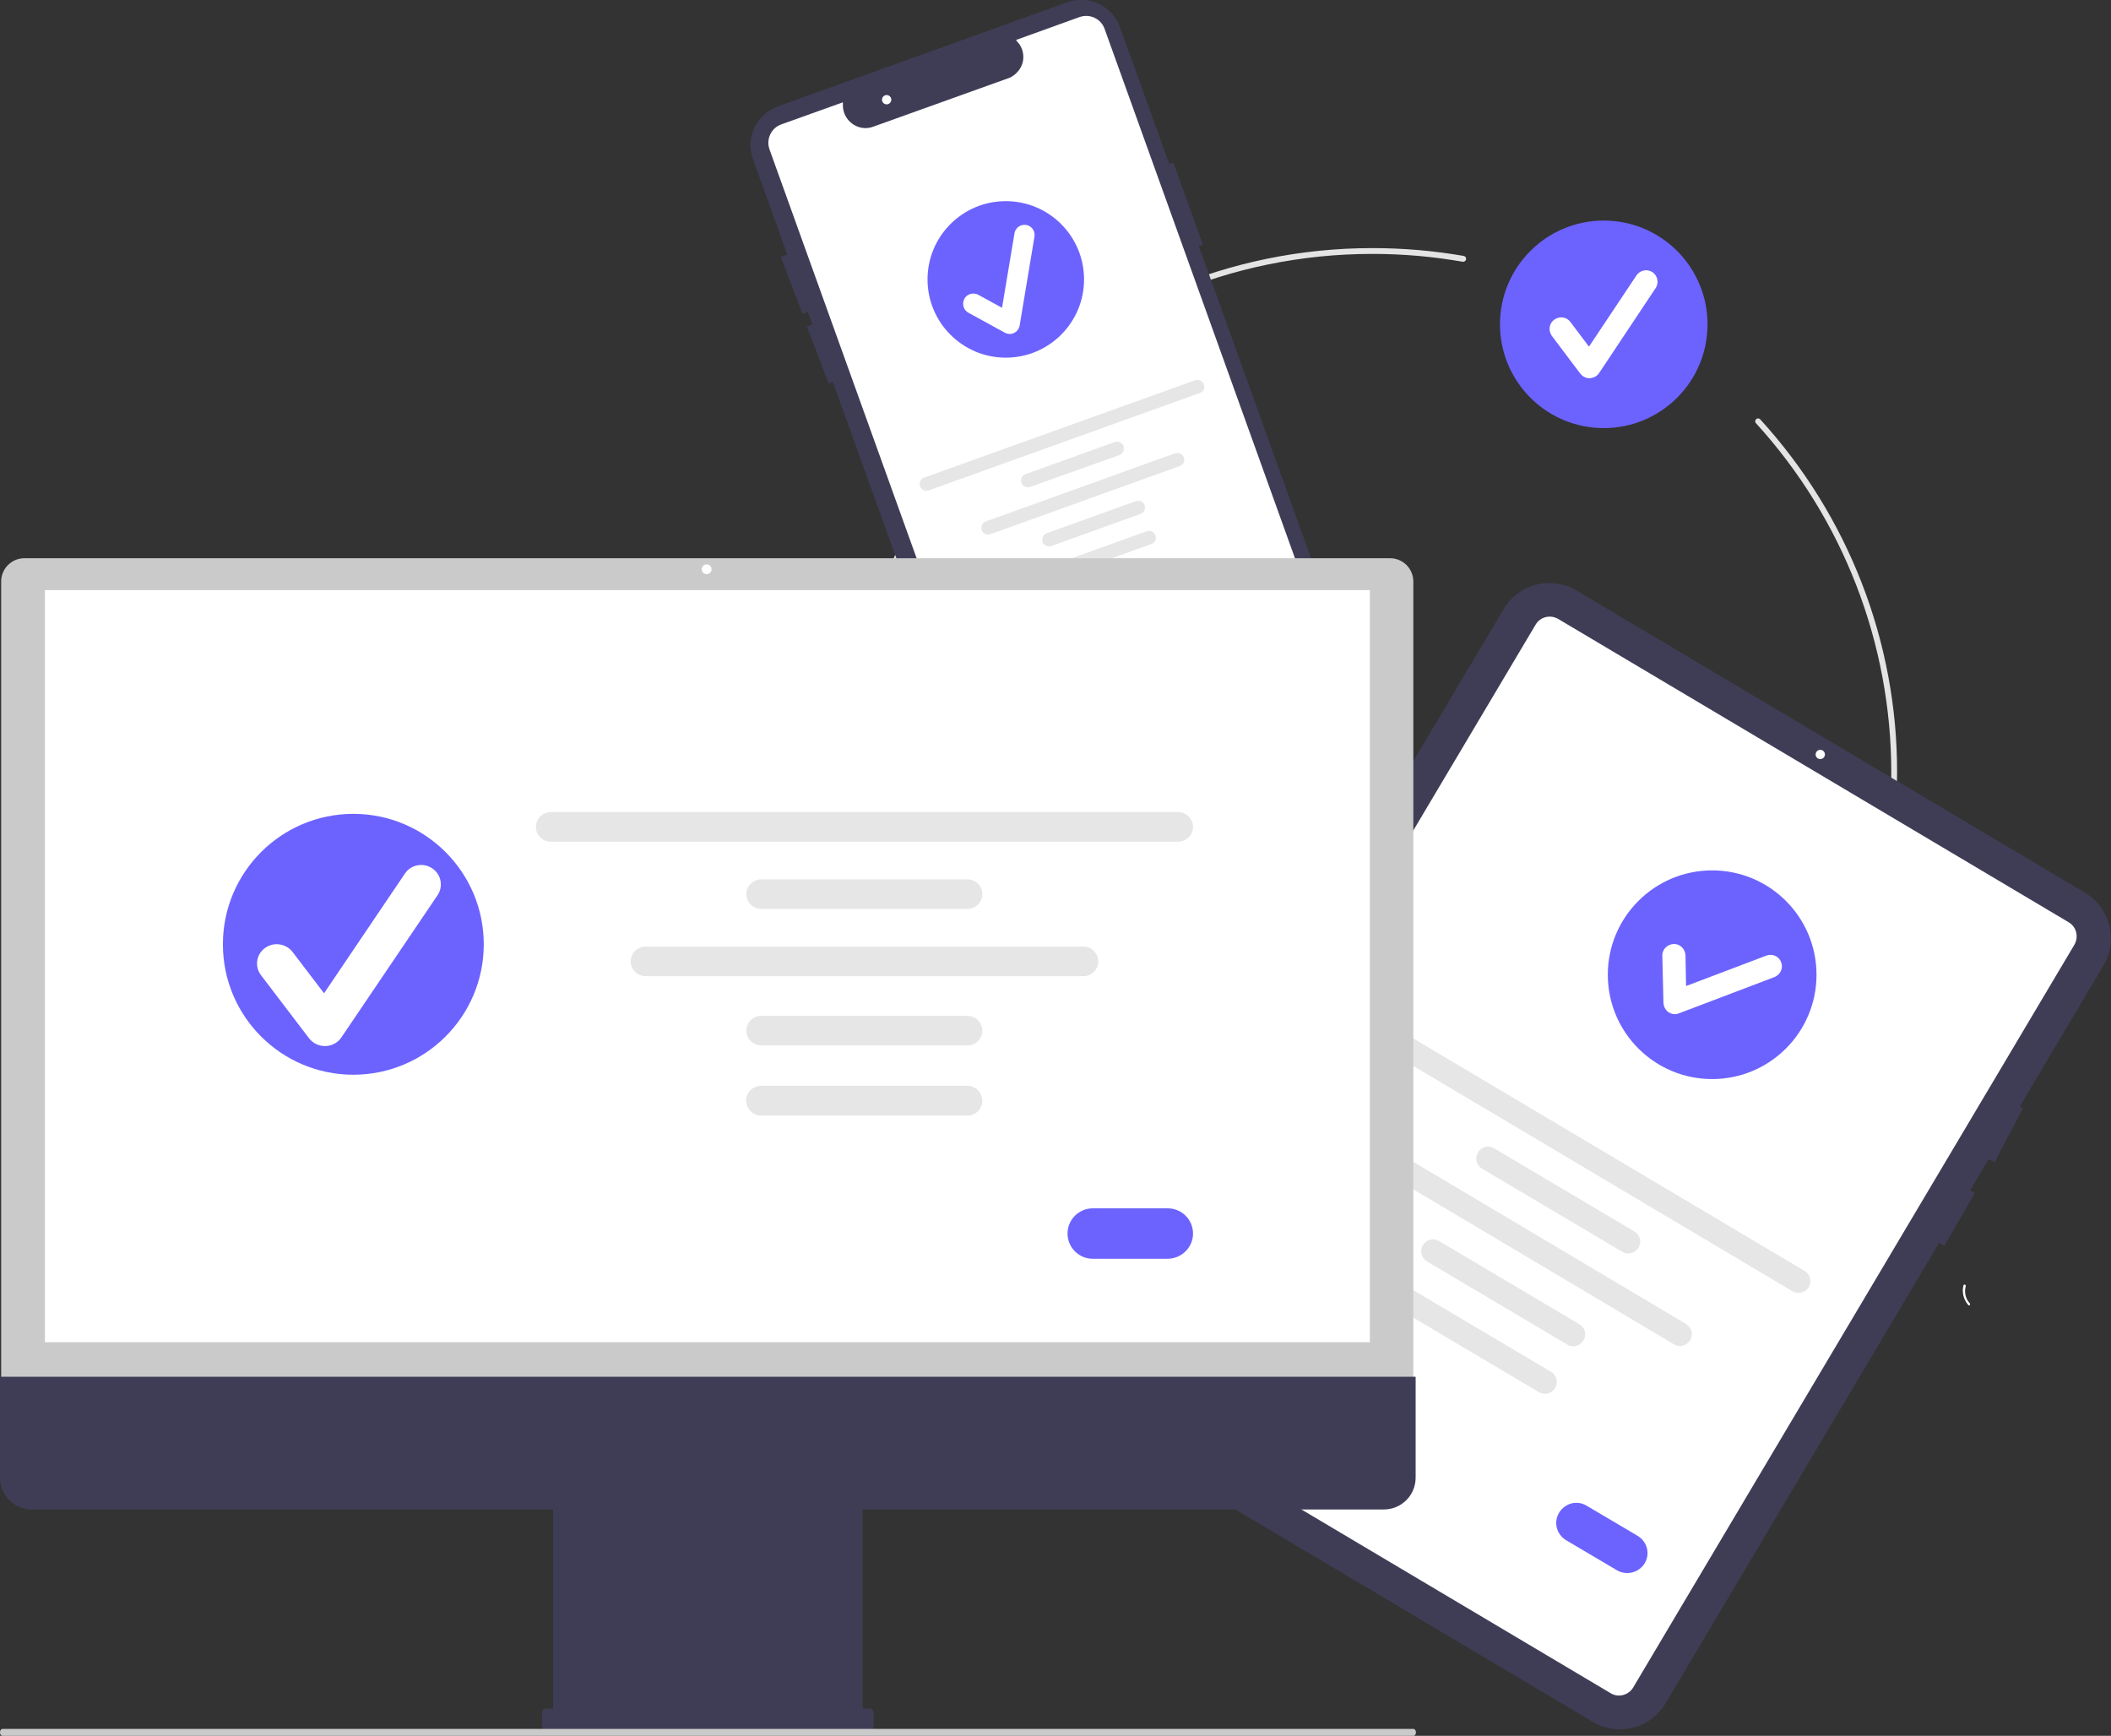 <?xml version="1.0" encoding="utf-8"?>
<!-- Generator: Adobe Illustrator 26.2.1, SVG Export Plug-In . SVG Version: 6.00 Build 0)  -->
<svg version="1.1" id="Capa_1" xmlns="http://www.w3.org/2000/svg" xmlns:xlink="http://www.w3.org/1999/xlink" x="0px" y="0px"
	 viewBox="0 0 728.3 598.9" style="enable-background:new 0 0 728.3 598.9;" xml:space="preserve">
<rect x="0" y="0" width="728.3" height="598.9" fill="#333333" stroke="none"/>
<style type="text/css">
	.st0{fill:#E4E4E4;}
	.st1{fill:#6C63FF;}
	.st2{fill:#FFFFFF;}
	.st3{fill:#3F3D56;}
	.st4{fill:#E6E6E6;}
	.st5{fill:#CACACA;}
</style>
<path class="st0" d="M473.5,447.6c-99.8,0-181-81.2-181-181s81.2-181,181-181c10.6,0,21.1,0.9,31.5,2.7c0.5,0.1,0.9,0.6,0.8,1.2
	c-0.1,0.5-0.6,0.9-1.2,0.8l0,0c-10.3-1.8-20.7-2.7-31.1-2.7c-98.7,0-179,80.3-179,179s80.3,179,179,179s179-80.3,179-179
	c0-44.6-16.6-87.6-46.7-120.6c-0.4-0.4-0.3-1,0.1-1.4c0.4-0.4,1-0.3,1.4,0.1c30.4,33.3,47.3,76.8,47.2,121.9
	C654.5,366.4,573.3,447.6,473.5,447.6z"/>
<circle class="st1" cx="553.3" cy="111.9" r="35.8"/>
<path class="st2" d="M548.4,130.5c-1.3,0-2.4-0.6-3.2-1.6l-9.8-13c-1.3-1.8-1-4.3,0.8-5.6s4.3-1,5.6,0.8l6.4,8.5L564.6,95
	c1.2-1.8,3.7-2.3,5.5-1.1c1.8,1.2,2.3,3.7,1.1,5.5l-19.5,29.3C551,129.8,549.8,130.4,548.4,130.5
	C548.5,130.5,548.5,130.5,548.4,130.5z"/>
<path class="st3" d="M468.8,238.5L413.6,84.9l1.4-0.5l-10.2-28.3l-1.4,0.5l-17-47.2c-2.7-7.4-10.8-11.3-18.2-8.6l0,0l-99.8,35.9
	c-7.4,2.7-11.3,10.8-8.6,18.2l0,0l11.8,32.9l-2.2,0.9l7.5,19.6l1.8-0.7l1.6,4.4l-1.9,0.7l7.5,19.6l1.4-0.6L342.2,284
	c2.6,7.4,10.8,11.3,18.2,8.6l0,0l99.8-35.9C467.7,254.1,471.5,245.9,468.8,238.5z"/>
<path class="st2" d="M355.2,287.6c-2.9,0-5.4-1.8-6.4-4.5L265.5,51.6c-1.3-3.6,0.6-7.5,4.1-8.7l21.2-7.6V36c-0.2,4.3,3.2,8,7.5,8.2
	c1,0,2-0.1,3-0.5l47.1-16.9c2.3-1.1,4-3.2,4.5-5.6s-0.2-5-1.9-6.8l-0.5-0.6l21.9-7.9c3.6-1.3,7.5,0.6,8.7,4.1l79.4,220.8
	c3.4,9.4-1.5,19.8-10.9,23.2l-92.3,33.2C356.7,287.4,356,287.6,355.2,287.6z"/>
<circle class="st1" cx="347" cy="96.4" r="27"/>
<path class="st4" d="M413.9,135.6l-93.5,33.6c-1.2,0.4-2.6-0.2-3-1.4s0.2-2.6,1.4-3l0,0l93.5-33.6c1.2-0.4,2.6,0.2,3,1.4
	C415.8,133.9,415.2,135.2,413.9,135.6z"/>
<path class="st4" d="M386.2,157l-30.8,11c-1.2,0.4-2.6-0.2-3-1.4s0.2-2.6,1.4-3l0,0l30.8-11.1c1.2-0.4,2.6,0.2,3,1.4
	C388,155.2,387.4,156.5,386.2,157z"/>
<path class="st4" d="M393.5,177.3l-30.8,11.1c-1.2,0.4-2.6-0.2-3-1.4s0.2-2.6,1.4-3l0,0l30.8-11.1c1.2-0.4,2.6,0.2,3,1.4
	S394.7,176.9,393.5,177.3L393.5,177.3z"/>
<path class="st4" d="M397.2,187.7l-30.8,11.1c-1.2,0.4-2.6-0.2-3-1.4s0.2-2.6,1.4-3l0,0l30.8-11.1c1.2-0.4,2.6,0.2,3,1.4
	C399.1,185.9,398.5,187.3,397.2,187.7L397.2,187.7L397.2,187.7z"/>
<path class="st4" d="M407,160.8l-65.3,23.5c-1.2,0.4-2.6-0.2-3-1.4s0.2-2.6,1.4-3l0,0l65.3-23.5c1.2-0.4,2.6,0.2,3,1.4
	C408.9,159,408.3,160.3,407,160.8L407,160.8z"/>
<path class="st1" d="M393.9,213l-11.2,4c-2.1,0.7-4.4-0.3-5.1-2.4c-0.7-2.1,0.3-4.4,2.4-5.1l11.2-4c2.1-0.7,4.4,0.3,5.1,2.4
	C397,210,396,212.3,393.9,213z"/>
<circle class="st2" cx="305.9" cy="34.4" r="1.6"/>
<path class="st2" d="M635.8,467.4c1.4-5.4,4.8-10.1,9.5-13.1c0.5-0.3,0-1-0.5-0.7c-4.9,3.1-8.4,8-9.9,13.7
	C634.8,467.8,635.6,467.9,635.8,467.4L635.8,467.4z"/>
<path class="st2" d="M679.6,449.7c-1.5-1.6-2-3.9-1.4-6c0.1-0.5-0.7-0.7-0.8-0.2c-0.6,2.3,0,4.8,1.6,6.7c0.1,0.2,0.4,0.2,0.6,0.1
	C679.7,450.2,679.7,449.9,679.6,449.7L679.6,449.7z"/>
<path class="st3" d="M725.7,333.1l-28.9,48.7l1.1,0.6l-9.8,18.6l-2-1.1l-6.4,10.8l1.6,0.9l-10.5,18.2l-1.8-1l-94.4,158.9
	c-5.2,8.7-16.4,11.5-25,6.4L373.9,489.7c-8.7-5.2-11.5-16.4-6.4-25l151.3-254.6c5.2-8.7,16.4-11.5,25-6.4L719.3,308
	C728,313.2,730.8,324.4,725.7,333.1z"/>
<path class="st2" d="M555.7,584.2L379.5,479.5c-2.7-1.6-3.5-5-2-7.7l152.3-256.3c1.6-2.7,5-3.5,7.7-2l176.2,104.7
	c2.7,1.6,3.5,5,2,7.7L563.4,582.3C561.8,584.9,558.3,585.8,555.7,584.2z"/>
<circle class="st2" cx="628" cy="260.3" r="1.6"/>
<path class="st4" d="M618.4,445.5l-147.1-87.4c-1.9-1.1-2.6-3.6-1.4-5.6c1.1-1.9,3.6-2.6,5.6-1.4l0,0l147.1,87.4
	c1.9,1.1,2.6,3.6,1.4,5.6C622.9,446,620.4,446.6,618.4,445.5L618.4,445.5z"/>
<path class="st4" d="M559.7,431.9l-48.4-28.7c-1.9-1.1-2.6-3.6-1.4-5.6s3.6-2.6,5.6-1.4l0,0l48.4,28.7c1.9,1.1,2.6,3.6,1.4,5.6
	C564.1,432.4,561.6,433.1,559.7,431.9z"/>
<path class="st4" d="M540.7,463.9l-48.4-28.7c-1.9-1.1-2.6-3.6-1.4-5.6c1.1-1.9,3.6-2.6,5.6-1.4l48.4,28.7c1.9,1.1,2.6,3.6,1.4,5.6
	C545.1,464.4,542.6,465.1,540.7,463.9L540.7,463.9z"/>
<path class="st4" d="M530.9,480.3l-48.4-28.7c-1.9-1.1-2.6-3.6-1.4-5.6c1.1-1.9,3.6-2.6,5.6-1.4l0,0l48.4,28.7
	c1.9,1.1,2.6,3.6,1.4,5.6C535.4,480.8,532.9,481.5,530.9,480.3C531,480.3,530.9,480.3,530.9,480.3L530.9,480.3z"/>
<path class="st4" d="M577.5,463.8l-102.6-61c-1.9-1.2-2.6-3.7-1.4-5.6c1.1-1.9,3.6-2.5,5.6-1.4l102.6,61c1.9,1.1,2.6,3.6,1.4,5.6
	C581.9,464.3,579.4,465,577.5,463.8L577.5,463.8z"/>
<path class="st1" d="M557.9,541.8l-17.6-10.4c-3.3-2-4.4-6.2-2.4-9.5s6.2-4.4,9.5-2.4l17.6,10.4c3.3,2,4.4,6.2,2.4,9.5
	C565.4,542.6,561.2,543.7,557.9,541.8L557.9,541.8z"/>
<circle class="st1" cx="590.7" cy="336.3" r="36"/>
<path class="st5" d="M0.4,482.6h487.2v-282c0-4.4-3.6-8-8-8H8.4c-4.4,0-8,3.6-8,8C0.4,200.6,0.4,482.6,0.4,482.6z"/>
<rect x="15.5" y="203.6" class="st2" width="457.1" height="259.5"/>
<path class="st3" d="M0,475v34.8c0,6.1,4.9,11,11,11l0,0h179.8v68.7h-2.4c-0.8,0-1.4,0.6-1.4,1.4l0,0v4.8c0,0.8,0.6,1.4,1.4,1.4l0,0
	H300c0.8,0,1.4-0.6,1.4-1.4l0,0v-4.8c0-0.8-0.6-1.4-1.4-1.4l0,0h-2.4v-68.7h179.8c6.1,0,11-4.9,11-11l0,0V475H0z"/>
<path class="st4" d="M406.4,290.4H190c-2.8,0-5.1-2.3-5.1-5.1c0-2.8,2.3-5.1,5.1-5.1h216.5c2.8,0,5.1,2.3,5.1,5.1
	S409.3,290.4,406.4,290.4z"/>
<path class="st4" d="M333.8,313.6h-71.2c-2.8,0-5.1-2.3-5.1-5.1s2.3-5.1,5.1-5.1h71.2c2.8,0,5.1,2.3,5.1,5.1
	S336.6,313.6,333.8,313.6z"/>
<path class="st4" d="M333.8,360.7h-71.2c-2.8,0-5.1-2.3-5.1-5.1s2.3-5.1,5.1-5.1h71.2c2.8,0,5.1,2.3,5.1,5.1
	S336.6,360.7,333.8,360.7z"/>
<path class="st4" d="M333.8,384.9h-71.2c-2.8,0-5.1-2.3-5.2-5.1s2.3-5.1,5.1-5.2l0,0h71.2c2.8,0,5.1,2.3,5.2,5.1
	S336.6,384.9,333.8,384.9L333.8,384.9z"/>
<path class="st4" d="M373.7,336.8h-151c-2.8,0-5.1-2.3-5.1-5.1c0-2.8,2.3-5.1,5.1-5.1h151.1c2.8,0,5.1,2.3,5.1,5.1
	S376.6,336.8,373.7,336.8z"/>
<path class="st1" d="M402.8,434.3H377c-4.8,0-8.7-3.9-8.7-8.7s3.9-8.7,8.7-8.7l0,0h25.9c4.8,0,8.7,3.9,8.7,8.7
	S407.6,434.3,402.8,434.3z"/>
<circle class="st1" cx="121.9" cy="325.8" r="45"/>
<path class="st5" d="M487.6,598.9H0.9c-0.5,0-0.9-0.5-0.9-1.2s0.4-1.2,0.9-1.2h486.7c0.5,0,0.9,0.5,0.9,1.2S488.1,598.9,487.6,598.9
	z"/>
<circle class="st2" cx="243.8" cy="196.4" r="1.7"/>
<path class="st2" d="M575.6,349.2c-1-0.7-1.6-1.9-1.7-3.1l-0.4-16.3c-0.1-2.2,1.7-4,3.9-4.1s4,1.7,4.1,3.9l0.2,10.6l27.7-10.5
	c2.1-0.8,4.4,0.3,5.1,2.3c0.8,2.1-0.3,4.3-2.3,5.1l-32.9,12.5C578.1,350.1,576.8,350,575.6,349.2
	C575.7,349.2,575.6,349.2,575.6,349.2z"/>
<path class="st2" d="M349.8,114.9c-1,0.5-2.2,0.4-3.1-0.1l-12.6-6.9c-1.7-0.9-2.3-3.1-1.4-4.8s3.1-2.3,4.8-1.4l8.2,4.5l4.3-25.7
	c0.3-1.9,2.1-3.2,4-2.9c1.9,0.3,3.2,2.1,2.9,4l-5.1,30.6C351.6,113.4,350.9,114.4,349.8,114.9L349.8,114.9z"/>
<path class="st2" d="M112,360.9c-2.1,0-4.1-1-5.4-2.7L90,336.4c-2.2-3-1.6-7.1,1.4-9.3c3-2.2,7.2-1.6,9.5,1.3l10.9,14.3l27.9-41.3
	c2.1-3.1,6.3-3.9,9.4-1.8c3.1,2,3.9,6.2,1.9,9.2l-33.2,49.1c-1.2,1.8-3.2,2.9-5.4,3C112.1,360.9,112.1,360.9,112,360.9z"/>
</svg>
